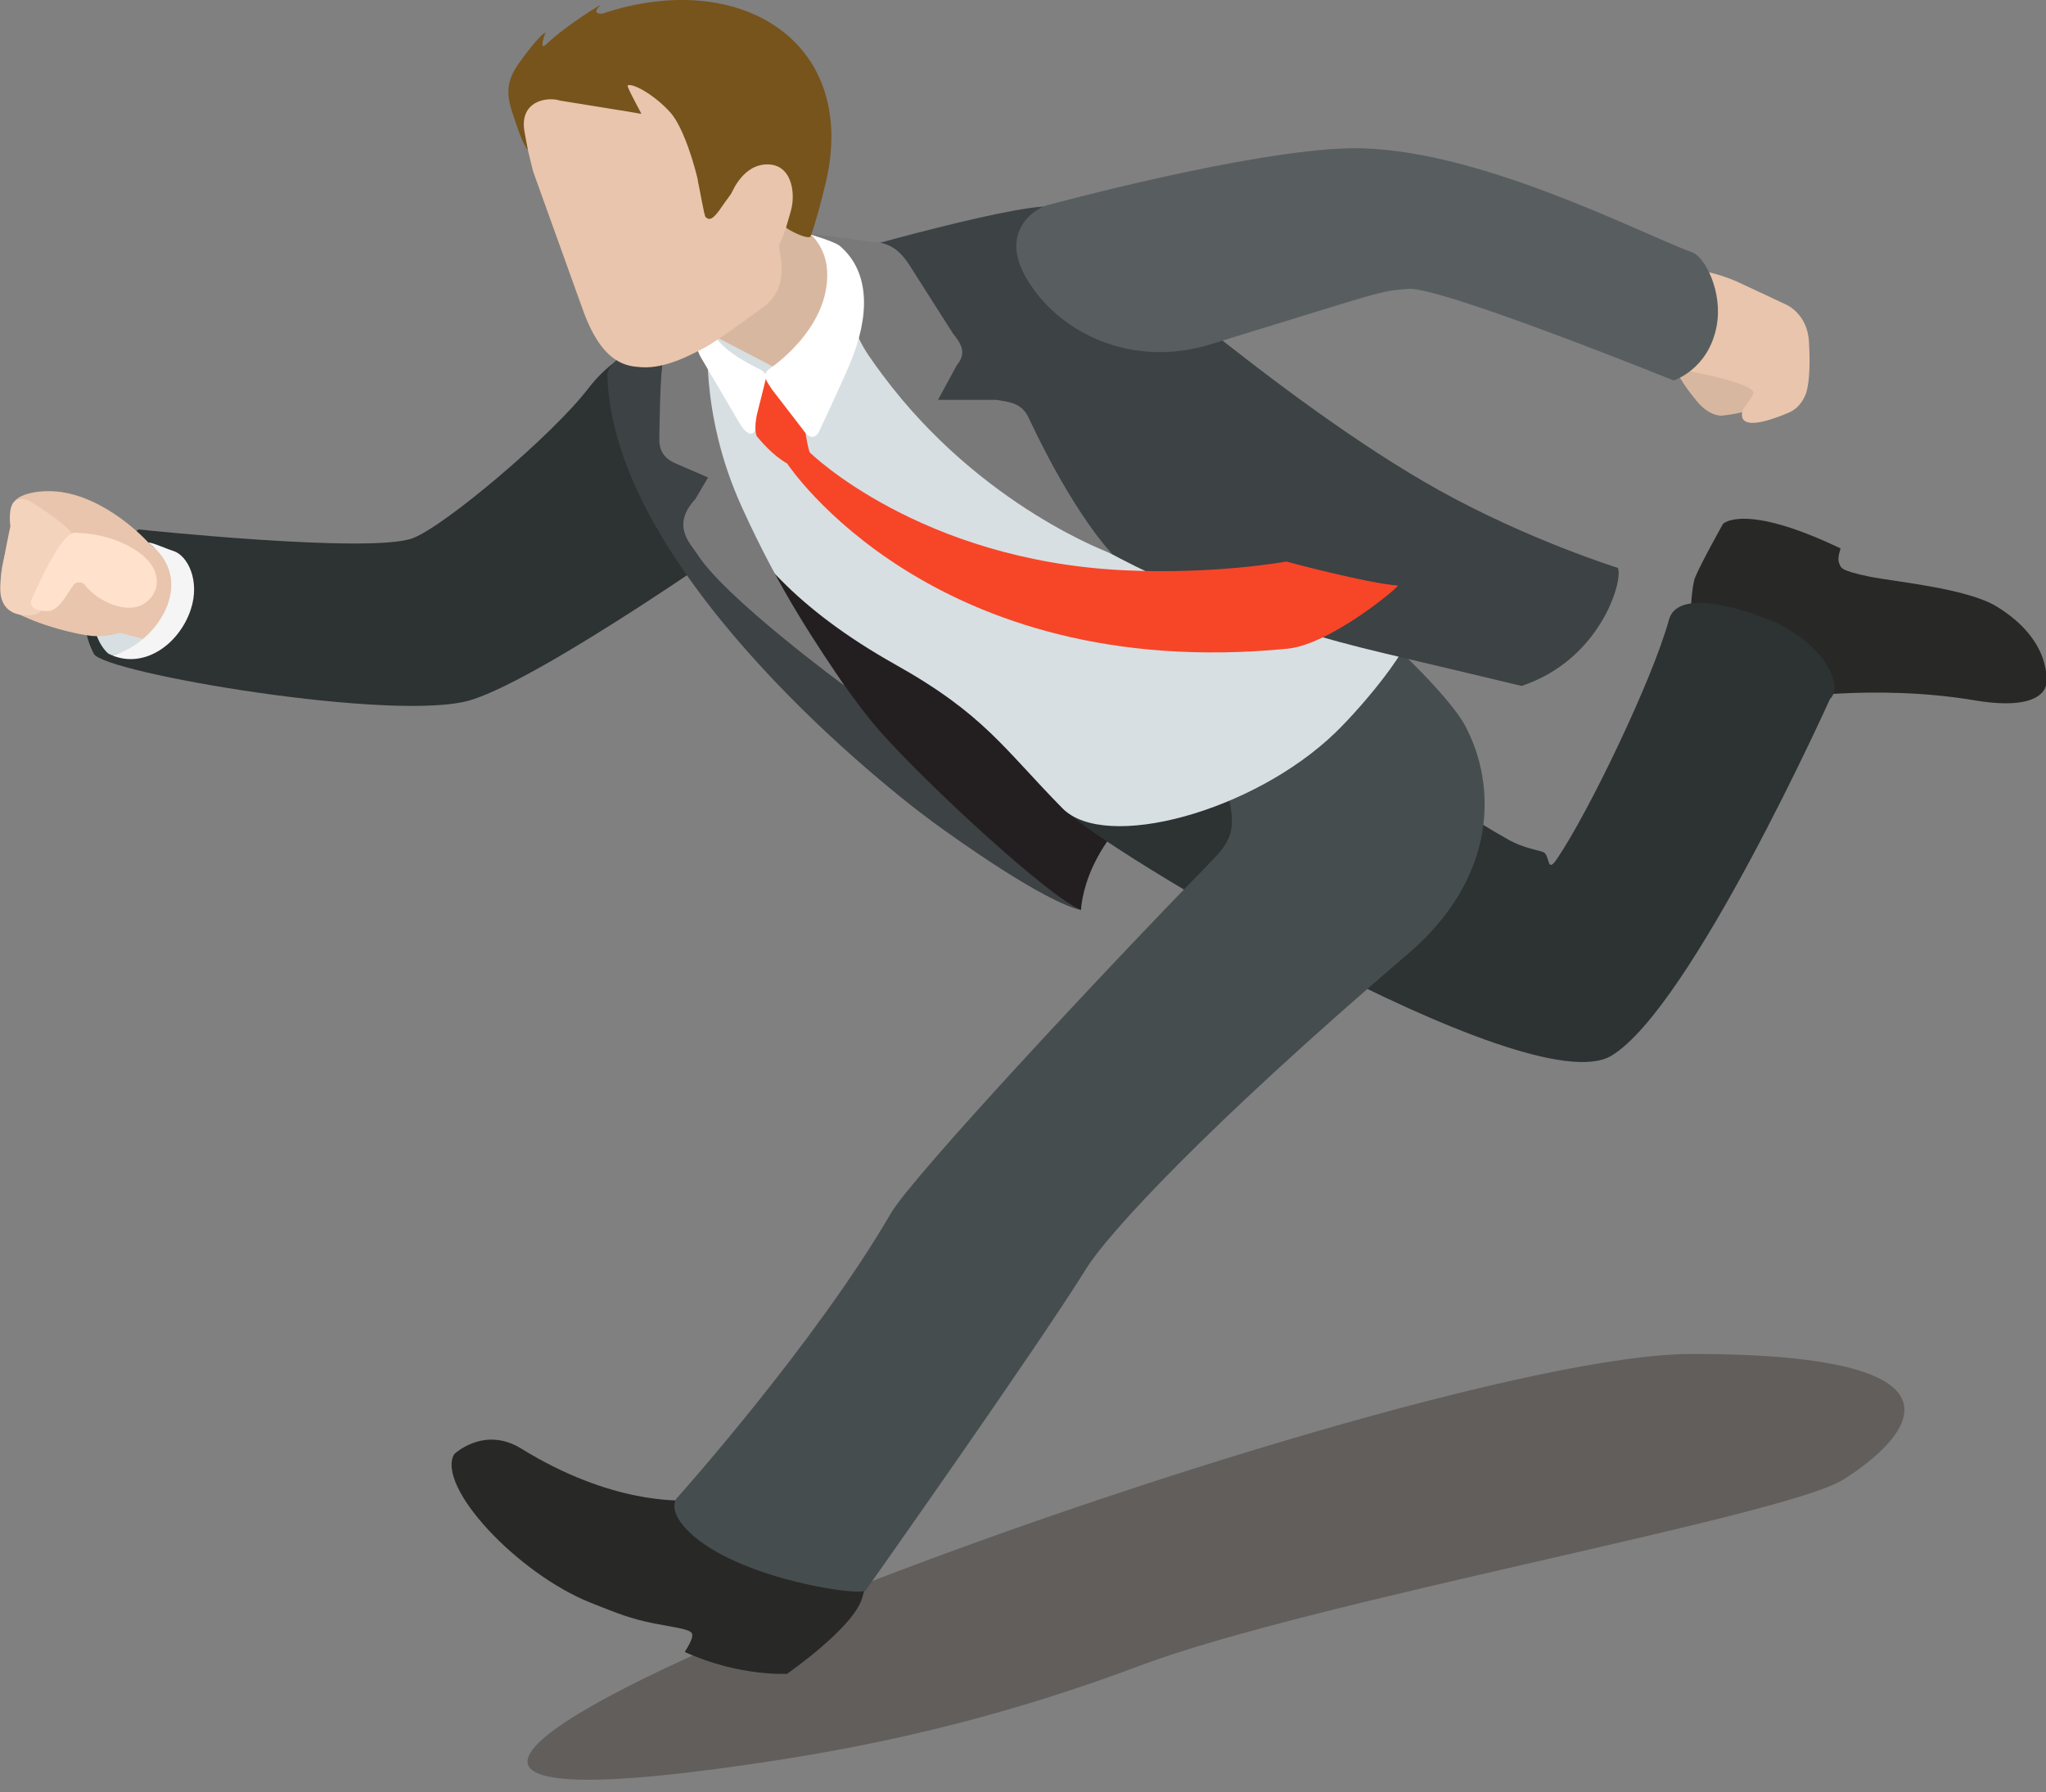 <?xml version="1.0" encoding="UTF-8" standalone="no"?>
<!-- Created with Inkscape (http://www.inkscape.org/) -->

<svg
   xmlns:dc="http://purl.org/dc/elements/1.1/"
   xmlns:cc="http://creativecommons.org/ns#"
   xmlns:rdf="http://www.w3.org/1999/02/22-rdf-syntax-ns#"
   xmlns:svg="http://www.w3.org/2000/svg"
   xmlns="http://www.w3.org/2000/svg"
   xmlns:sodipodi="http://sodipodi.sourceforge.net/DTD/sodipodi-0.dtd"
   xmlns:inkscape="http://www.inkscape.org/namespaces/inkscape"
   width="5.863mm"
   height="5.136mm"
   viewBox="0 0 5.863 5.136"
   version="1.1"
   id="svg45331"
   inkscape:version="0.92.2 (5c3e80d, 2017-08-06)"
   sodipodi:docname="people-business-27.svg">
  <rect x="0" y="0" width="5.863" height="5.136" fill="#808080" stroke="none"/>
  <defs
     id="defs45325">
    <clipPath
       id="clipPath2864"
       clipPathUnits="userSpaceOnUse">
      <path
         inkscape:connector-curvature="0"
         id="path2862"
         d="m 1713.778,1928.833 c -0.536,-0.312 -0.927,-0.874 -1.106,-1.65 v 0 l 1.125,0.653 c 0.179,0.778 0.57,1.34 1.107,1.651 v 0 z" />
    </clipPath>
    <clipPath
       id="clipPath2848"
       clipPathUnits="userSpaceOnUse">
      <path
         inkscape:connector-curvature="0"
         id="path2846"
         d="M 0,2119.953 H 3253.108 V 0 H 0 Z" />
    </clipPath>
    <clipPath
       id="clipPath2836"
       clipPathUnits="userSpaceOnUse">
      <path
         inkscape:connector-curvature="0"
         id="path2834"
         d="m 1711.152,1926.674 v -0.651 c 0.308,-0.179 0.813,-0.18 1.126,0 v 0 0.651 c -0.315,-0.183 -0.82,-0.178 -1.129,0" />
    </clipPath>
    <clipPath
       id="clipPath2820"
       clipPathUnits="userSpaceOnUse">
      <path
         inkscape:connector-curvature="0"
         id="path2818"
         d="M 0,2119.953 H 3253.108 V 0 H 0 Z" />
    </clipPath>
    <clipPath
       id="clipPath2808"
       clipPathUnits="userSpaceOnUse">
      <path
         inkscape:connector-curvature="0"
         id="path2806"
         d="m 1710.148,1926.8 c 0,-0.121 0.077,-0.238 0.231,-0.325 v 0 0.65 c -0.156,0.087 -0.233,0.207 -0.233,0.324 v 0 -0.649 z" />
    </clipPath>
    <clipPath
       id="clipPath2796"
       clipPathUnits="userSpaceOnUse">
      <path
         inkscape:connector-curvature="0"
         id="path2794"
         d="m 1714.756,1928.103 v -0.65 c 0.158,0.09 0.237,0.211 0.237,0.331 v 0 0.65 c 0,-0.119 -0.078,-0.24 -0.236,-0.331" />
    </clipPath>
    <clipPath
       id="clipPath2784"
       clipPathUnits="userSpaceOnUse">
      <path
         inkscape:connector-curvature="0"
         id="path2782"
         d="M 0,2119.953 H 3253.108 V 0 H 0 Z" />
    </clipPath>
    <clipPath
       id="clipPath2772"
       clipPathUnits="userSpaceOnUse">
      <path
         inkscape:connector-curvature="0"
         id="path2770"
         d="m 1720.53,1921.188 10e-4,-0.65 c 0.309,-0.181 0.814,-0.181 1.128,0 v 0 0.65 c -0.316,-0.182 -0.821,-0.181 -1.129,0" />
    </clipPath>
    <clipPath
       id="clipPath2756"
       clipPathUnits="userSpaceOnUse">
      <path
         inkscape:connector-curvature="0"
         id="path2754"
         d="M 0,2119.953 H 3253.108 V 0 H 0 Z" />
    </clipPath>
    <clipPath
       id="clipPath2744"
       clipPathUnits="userSpaceOnUse">
      <path
         inkscape:connector-curvature="0"
         id="path2742"
         d="m 1719.524,1921.312 c 0,-0.119 0.08,-0.235 0.234,-0.324 v 0 0.65 c -0.154,0.089 -0.233,0.207 -0.233,0.324 v 0 -0.65 z" />
    </clipPath>
    <clipPath
       id="clipPath2732"
       clipPathUnits="userSpaceOnUse">
      <path
         inkscape:connector-curvature="0"
         id="path2730"
         d="m 1724.133,1922.619 v -0.654 c 0.158,0.094 0.238,0.212 0.238,0.331 v 0 0.65 c 0,-0.117 -0.08,-0.238 -0.238,-0.327" />
    </clipPath>
    <clipPath
       id="clipPath2536"
       clipPathUnits="userSpaceOnUse">
      <path
         inkscape:connector-curvature="0"
         id="path2534"
         d="m 1708.77,1889.11 h 53.56 v -38.31 h -53.56 z" />
    </clipPath>
    <clipPath
       id="clipPath3428"
       clipPathUnits="userSpaceOnUse">
      <path
         inkscape:connector-curvature="0"
         id="path3426"
         d="m 1819.231,1919.634 0.051,-0.722 c 0.167,0.114 0.248,0.253 0.238,0.383 v 0 l -0.048,0.721 c 0.01,-0.131 -0.071,-0.272 -0.241,-0.382" />
    </clipPath>
    <clipPath
       id="clipPath3440"
       clipPathUnits="userSpaceOnUse">
      <path
         inkscape:connector-curvature="0"
         id="path3438"
         d="m 1814.225,1917.859 c 0.01,-0.132 0.103,-0.255 0.282,-0.343 v 0 l -0.049,0.721 c -0.177,0.085 -0.273,0.212 -0.281,0.34 v 0 z" />
    </clipPath>
    <clipPath
       id="clipPath3452"
       clipPathUnits="userSpaceOnUse">
      <path
         inkscape:connector-curvature="0"
         id="path3450"
         d="M 0,2119.953 H 3253.108 V 0 H 0 Z" />
    </clipPath>
    <clipPath
       id="clipPath3468"
       clipPathUnits="userSpaceOnUse">
      <path
         inkscape:connector-curvature="0"
         id="path3466"
         d="m 1815.349,1917.792 0.046,-0.72 c 0.354,-0.177 0.915,-0.14 1.248,0.082 v 0 l -0.048,0.721 c -0.335,-0.223 -0.893,-0.259 -1.246,-0.083" />
    </clipPath>
    <clipPath
       id="clipPath3480"
       clipPathUnits="userSpaceOnUse">
      <path
         inkscape:connector-curvature="0"
         id="path3478"
         d="M 0,2119.953 H 3253.108 V 0 H 0 Z" />
    </clipPath>
    <clipPath
       id="clipPath3492"
       clipPathUnits="userSpaceOnUse">
      <path
         inkscape:connector-curvature="0"
         id="path3490"
         d="m 1808.461,1925.033 0.049,-0.719 c 0.167,0.112 0.245,0.25 0.238,0.383 v 0 l -0.049,0.719 c 0.01,-0.131 -0.07,-0.268 -0.238,-0.383" />
    </clipPath>
    <clipPath
       id="clipPath3504"
       clipPathUnits="userSpaceOnUse">
      <path
         inkscape:connector-curvature="0"
         id="path3502"
         d="m 1803.454,1923.259 c 0.01,-0.132 0.102,-0.258 0.279,-0.342 v 0 l -0.048,0.72 c -0.177,0.086 -0.273,0.214 -0.28,0.342 v 0 z" />
    </clipPath>
    <clipPath
       id="clipPath3516"
       clipPathUnits="userSpaceOnUse">
      <path
         inkscape:connector-curvature="0"
         id="path3514"
         d="M 0,2119.953 H 3253.108 V 0 H 0 Z" />
    </clipPath>
    <clipPath
       id="clipPath3532"
       clipPathUnits="userSpaceOnUse">
      <path
         inkscape:connector-curvature="0"
         id="path3530"
         d="m 1804.576,1923.193 0.047,-0.721 c 0.353,-0.175 0.915,-0.14 1.248,0.081 v 0 l -0.049,0.722 c -0.333,-0.223 -0.894,-0.258 -1.246,-0.082" />
    </clipPath>
    <clipPath
       id="clipPath3544"
       clipPathUnits="userSpaceOnUse">
      <path
         inkscape:connector-curvature="0"
         id="path3542"
         d="M 0,2119.953 H 3253.108 V 0 H 0 Z" />
    </clipPath>
    <clipPath
       id="clipPath3560"
       clipPathUnits="userSpaceOnUse">
      <path
         inkscape:connector-curvature="0"
         id="path3558"
         d="m 1807.327,1925.772 c -0.572,-0.383 -0.964,-1.034 -1.106,-1.907 v 0 l 1.197,0.803 c 0.144,0.873 0.537,1.525 1.109,1.907 v 0 z" />
    </clipPath>
    <clipPath
       id="clipPath3240"
       clipPathUnits="userSpaceOnUse">
      <path
         inkscape:connector-curvature="0"
         id="path3238"
         d="m 1804.45,1875.26 h 66.26 v -26.97 h -66.26 z" />
    </clipPath>
    <clipPath
       id="clipPath3596"
       clipPathUnits="userSpaceOnUse">
      <path
         inkscape:connector-curvature="0"
         id="path3594"
         d="m 1887.55,1874.88 h 68.5 v -28.2 h -68.5 z" />
    </clipPath>
    <clipPath
       id="clipPath3760"
       clipPathUnits="userSpaceOnUse">
      <path
         inkscape:connector-curvature="0"
         id="path3758"
         d="m 1940.709,1921.043 c -0.01,-0.134 0.073,-0.277 0.243,-0.394 v 0 l 0.052,0.743 c -0.176,0.111 -0.256,0.256 -0.246,0.388 v 0 z" />
    </clipPath>
    <clipPath
       id="clipPath3772"
       clipPathUnits="userSpaceOnUse">
      <path
         inkscape:connector-curvature="0"
         id="path3770"
         d="m 1945.896,1919.955 -0.048,-0.737 c 0.182,0.088 0.281,0.215 0.289,0.351 v 0 l 0.048,0.737 c -0.01,-0.134 -0.106,-0.261 -0.289,-0.351" />
    </clipPath>
    <clipPath
       id="clipPath3784"
       clipPathUnits="userSpaceOnUse">
      <path
         inkscape:connector-curvature="0"
         id="path3782"
         d="M 0,2119.953 H 3253.108 V 0 H 0 Z" />
    </clipPath>
    <clipPath
       id="clipPath3800"
       clipPathUnits="userSpaceOnUse">
      <path
         inkscape:connector-curvature="0"
         id="path3798"
         d="m 1943.658,1918.845 c 0.343,-0.226 0.914,-0.264 1.28,-0.084 v 0 l 0.047,0.741 c -0.361,-0.182 -0.936,-0.146 -1.28,0.084 v 0 z" />
    </clipPath>
    <clipPath
       id="clipPath3812"
       clipPathUnits="userSpaceOnUse">
      <path
         inkscape:connector-curvature="0"
         id="path3810"
         d="M 0,2119.953 H 3253.108 V 0 H 0 Z" />
    </clipPath>
    <clipPath
       id="clipPath3824"
       clipPathUnits="userSpaceOnUse">
      <path
         inkscape:connector-curvature="0"
         id="path3822"
         d="m 1951.754,1926.58 c -0.01,-0.136 0.071,-0.278 0.241,-0.392 v 0 l 0.052,0.737 c -0.174,0.117 -0.253,0.258 -0.245,0.391 v 0 z" />
    </clipPath>
    <clipPath
       id="clipPath3836"
       clipPathUnits="userSpaceOnUse">
      <path
         inkscape:connector-curvature="0"
         id="path3834"
         d="m 1956.943,1925.491 -0.049,-0.737 c 0.18,0.088 0.277,0.215 0.287,0.352 v 0 l 0.049,0.737 c -0.01,-0.132 -0.104,-0.262 -0.287,-0.352" />
    </clipPath>
    <clipPath
       id="clipPath3848"
       clipPathUnits="userSpaceOnUse">
      <path
         inkscape:connector-curvature="0"
         id="path3846"
         d="M 0,2119.953 H 3253.108 V 0 H 0 Z" />
    </clipPath>
    <clipPath
       id="clipPath3864"
       clipPathUnits="userSpaceOnUse">
      <path
         inkscape:connector-curvature="0"
         id="path3862"
         d="m 1954.703,1924.383 c 0.34,-0.229 0.916,-0.262 1.279,-0.086 v 0 l 0.049,0.743 c -0.361,-0.183 -0.938,-0.15 -1.279,0.081 v 0 z" />
    </clipPath>
    <clipPath
       id="clipPath3876"
       clipPathUnits="userSpaceOnUse">
      <path
         inkscape:connector-curvature="0"
         id="path3874"
         d="M 0,2119.953 H 3253.108 V 0 H 0 Z" />
    </clipPath>
    <clipPath
       id="clipPath3892"
       clipPathUnits="userSpaceOnUse">
      <path
         inkscape:connector-curvature="0"
         id="path3890"
         d="m 1953.117,1926.55 1.227,-0.822 c -0.145,0.891 -0.551,1.561 -1.133,1.955 v 0 l -1.232,0.823 c 0.588,-0.393 0.989,-1.061 1.138,-1.956" />
    </clipPath>
    <clipPath
       id="clipPath3948"
       clipPathUnits="userSpaceOnUse">
      <path
         inkscape:connector-curvature="0"
         id="path3946"
         d="m 2018.76,1870.93 h 70.11 v -23.75 h -70.11 z" />
    </clipPath>
    <clipPath
       id="clipPath4212"
       clipPathUnits="userSpaceOnUse">
      <path
         inkscape:connector-curvature="0"
         id="path4210"
         d="m 2154.433,1916.311 c 0,-0.141 0.087,-0.289 0.273,-0.405 v 0 l 0.028,0.784 c -0.187,0.117 -0.276,0.264 -0.271,0.407 v 0 z" />
    </clipPath>
    <clipPath
       id="clipPath4224"
       clipPathUnits="userSpaceOnUse">
      <path
         inkscape:connector-curvature="0"
         id="path4222"
         d="m 2159.973,1915.328 -0.03,-0.782 c 0.192,0.1 0.289,0.239 0.295,0.381 v 0 l 0.027,0.785 c 0,-0.142 -0.103,-0.28 -0.292,-0.384" />
    </clipPath>
    <clipPath
       id="clipPath4236"
       clipPathUnits="userSpaceOnUse">
      <path
         inkscape:connector-curvature="0"
         id="path4234"
         d="M 0,2119.953 H 3253.108 V 0 H 0 Z" />
    </clipPath>
    <clipPath
       id="clipPath4252"
       clipPathUnits="userSpaceOnUse">
      <path
         inkscape:connector-curvature="0"
         id="path4250"
         d="m 2157.634,1914.081 c 0.368,-0.23 0.978,-0.251 1.357,-0.046 v 0 l 0.029,0.783 c -0.377,-0.203 -0.988,-0.185 -1.36,0.049 v 0 z" />
    </clipPath>
    <clipPath
       id="clipPath4264"
       clipPathUnits="userSpaceOnUse">
      <path
         inkscape:connector-curvature="0"
         id="path4262"
         d="M 0,2119.953 H 3253.108 V 0 H 0 Z" />
    </clipPath>
    <clipPath
       id="clipPath4276"
       clipPathUnits="userSpaceOnUse">
      <path
         inkscape:connector-curvature="0"
         id="path4274"
         d="m 2165.961,1922.544 c 0,-0.146 0.086,-0.293 0.271,-0.409 v 0 l 0.032,0.784 c -0.188,0.117 -0.279,0.265 -0.274,0.408 v 0 z" />
    </clipPath>
    <clipPath
       id="clipPath4288"
       clipPathUnits="userSpaceOnUse">
      <path
         inkscape:connector-curvature="0"
         id="path4286"
         d="m 2171.5,1921.561 -0.028,-0.785 c 0.189,0.101 0.287,0.239 0.293,0.379 v 0 l 0.028,0.787 c 0,-0.142 -0.102,-0.281 -0.293,-0.381" />
    </clipPath>
    <clipPath
       id="clipPath4300"
       clipPathUnits="userSpaceOnUse">
      <path
         inkscape:connector-curvature="0"
         id="path4298"
         d="M 0,2119.953 H 3253.108 V 0 H 0 Z" />
    </clipPath>
    <clipPath
       id="clipPath4316"
       clipPathUnits="userSpaceOnUse">
      <path
         inkscape:connector-curvature="0"
         id="path4314"
         d="m 2169.16,1920.31 c 0.37,-0.229 0.979,-0.249 1.359,-0.045 v 0 l 0.03,0.784 c -0.379,-0.201 -0.99,-0.186 -1.36,0.046 v 0 z" />
    </clipPath>
    <clipPath
       id="clipPath4328"
       clipPathUnits="userSpaceOnUse">
      <path
         inkscape:connector-curvature="0"
         id="path4326"
         d="M 0,2119.953 H 3253.108 V 0 H 0 Z" />
    </clipPath>
    <clipPath
       id="clipPath4344"
       clipPathUnits="userSpaceOnUse">
      <path
         inkscape:connector-curvature="0"
         id="path4342"
         d="m 2167.406,1922.556 1.331,-0.832 c -0.186,0.942 -0.633,1.637 -1.266,2.036 v 0 l -1.332,0.833 c 0.636,-0.396 1.084,-1.091 1.267,-2.037" />
    </clipPath>
    <clipPath
       id="clipPath4598"
       clipPathUnits="userSpaceOnUse">
      <path
         inkscape:connector-curvature="0"
         id="path4596"
         d="m 2331.633,1939.514 c 0,-0.142 0.1,-0.287 0.296,-0.396 v 0 0.783 c -0.196,0.107 -0.292,0.246 -0.292,0.387 v 0 -0.774 z" />
    </clipPath>
    <clipPath
       id="clipPath4610"
       clipPathUnits="userSpaceOnUse">
      <path
         inkscape:connector-curvature="0"
         id="path4608"
         d="m 2337.17,1938.719 v -0.771 c 0.189,0.099 0.285,0.249 0.285,0.379 v 0 0.787 c 0,-0.14 -0.091,-0.287 -0.283,-0.395" />
    </clipPath>
    <clipPath
       id="clipPath4622"
       clipPathUnits="userSpaceOnUse">
      <path
         inkscape:connector-curvature="0"
         id="path4620"
         d="M 0,2119.953 H 3253.108 V 0 H 0 Z" />
    </clipPath>
    <clipPath
       id="clipPath4638"
       clipPathUnits="userSpaceOnUse">
      <path
         inkscape:connector-curvature="0"
         id="path4636"
         d="m 2334.888,1938.187 v -0.785 c 0.382,-0.217 0.981,-0.217 1.349,0 v 0 0.785 c -0.368,-0.217 -0.963,-0.217 -1.349,0" />
    </clipPath>
    <clipPath
       id="clipPath4650"
       clipPathUnits="userSpaceOnUse">
      <path
         inkscape:connector-curvature="0"
         id="path4648"
         d="M 0,2119.953 H 3253.108 V 0 H 0 Z" />
    </clipPath>
    <clipPath
       id="clipPath4662"
       clipPathUnits="userSpaceOnUse">
      <path
         inkscape:connector-curvature="0"
         id="path4660"
         d="m 2342.868,1946.09 c 0,-0.141 0.101,-0.294 0.291,-0.401 v 0 l 0.01,0.777 c -0.195,0.113 -0.291,0.255 -0.291,0.401 v 0 z" />
    </clipPath>
    <clipPath
       id="clipPath4674"
       clipPathUnits="userSpaceOnUse">
      <path
         inkscape:connector-curvature="0"
         id="path4672"
         d="m 2348.401,1945.298 v -0.782 c 0.182,0.104 0.277,0.25 0.277,0.39 v 0 l 0.01,0.781 c 0,-0.143 -0.095,-0.282 -0.282,-0.389" />
    </clipPath>
    <clipPath
       id="clipPath4686"
       clipPathUnits="userSpaceOnUse">
      <path
         inkscape:connector-curvature="0"
         id="path4684"
         d="M 0,2119.953 H 3253.108 V 0 H 0 Z" />
    </clipPath>
    <clipPath
       id="clipPath4702"
       clipPathUnits="userSpaceOnUse">
      <path
         inkscape:connector-curvature="0"
         id="path4700"
         d="m 2346.127,1944.756 v -0.778 c 0.376,-0.212 0.982,-0.212 1.348,0 v 0 0.778 c -0.366,-0.213 -0.972,-0.213 -1.348,0" />
    </clipPath>
    <clipPath
       id="clipPath4714"
       clipPathUnits="userSpaceOnUse">
      <path
         inkscape:connector-curvature="0"
         id="path4712"
         d="M 0,2119.953 H 3253.108 V 0 H 0 Z" />
    </clipPath>
    <clipPath
       id="clipPath4730"
       clipPathUnits="userSpaceOnUse">
      <path
         inkscape:connector-curvature="0"
         id="path4728"
         d="m 2343.05,1948.089 c -0.023,0.013 -0.045,0.026 -0.068,0.038 v 0 z m 1.257,-1.939 1.349,-0.782 c -0.21,0.926 -0.683,1.603 -1.326,1.976 v 0 l -1.28,0.745 c 0.612,-0.371 1.048,-1.041 1.257,-1.939" />
    </clipPath>
    <clipPath
       id="clipPath4742"
       clipPathUnits="userSpaceOnUse">
      <path
         inkscape:connector-curvature="0"
         id="path4740"
         d="M 0,2119.953 H 3253.108 V 0 H 0 Z" />
    </clipPath>
    <clipPath
       id="clipPath4918"
       clipPathUnits="userSpaceOnUse">
      <path
         inkscape:connector-curvature="0"
         id="path4916"
         d="m 2276.169,1866.541 c 0,-0.151 0.1,-0.291 0.285,-0.401 v 0 0.785 c -0.19,0.105 -0.286,0.259 -0.286,0.394 v 0 -0.778 z" />
    </clipPath>
    <clipPath
       id="clipPath4930"
       clipPathUnits="userSpaceOnUse">
      <path
         inkscape:connector-curvature="0"
         id="path4928"
         d="m 2281.734,1865.741 -0.01,-0.776 c 0.185,0.103 0.278,0.244 0.278,0.385 v 0 0.786 c 0,-0.141 -0.096,-0.281 -0.276,-0.395" />
    </clipPath>
    <clipPath
       id="clipPath4942"
       clipPathUnits="userSpaceOnUse">
      <path
         inkscape:connector-curvature="0"
         id="path4940"
         d="M 0,2119.953 H 3253.108 V 0 H 0 Z" />
    </clipPath>
    <clipPath
       id="clipPath4958"
       clipPathUnits="userSpaceOnUse">
      <path
         inkscape:connector-curvature="0"
         id="path4956"
         d="m 2279.442,1865.203 v -0.782 c 0.372,-0.219 0.983,-0.219 1.351,0 v 0 0.782 c -0.372,-0.221 -0.983,-0.221 -1.355,0" />
    </clipPath>
    <clipPath
       id="clipPath4970"
       clipPathUnits="userSpaceOnUse">
      <path
         inkscape:connector-curvature="0"
         id="path4968"
         d="M 0,2119.953 H 3253.108 V 0 H 0 Z" />
    </clipPath>
    <clipPath
       id="clipPath4982"
       clipPathUnits="userSpaceOnUse">
      <path
         inkscape:connector-curvature="0"
         id="path4980"
         d="m 2287.467,1873.148 c 0,-0.144 0.095,-0.29 0.287,-0.404 v 0 0.786 c -0.191,0.114 -0.29,0.258 -0.29,0.404 v 0 -0.786 z" />
    </clipPath>
    <clipPath
       id="clipPath4994"
       clipPathUnits="userSpaceOnUse">
      <path
         inkscape:connector-curvature="0"
         id="path4992"
         d="m 2293.032,1872.36 v -0.782 c 0.191,0.096 0.282,0.241 0.282,0.378 v 0 0.788 c 0,-0.14 -0.094,-0.281 -0.281,-0.384" />
    </clipPath>
    <clipPath
       id="clipPath5006"
       clipPathUnits="userSpaceOnUse">
      <path
         inkscape:connector-curvature="0"
         id="path5004"
         d="M 0,2119.953 H 3253.108 V 0 H 0 Z" />
    </clipPath>
    <clipPath
       id="clipPath5022"
       clipPathUnits="userSpaceOnUse">
      <path
         inkscape:connector-curvature="0"
         id="path5020"
         d="m 2290.745,1871.81 -0.01,-0.78 c 0.377,-0.22 0.986,-0.214 1.353,0 v 0 0.78 c -0.371,-0.212 -0.98,-0.212 -1.351,0" />
    </clipPath>
    <clipPath
       id="clipPath5034"
       clipPathUnits="userSpaceOnUse">
      <path
         inkscape:connector-curvature="0"
         id="path5032"
         d="M 0,2119.953 H 3253.108 V 0 H 0 Z" />
    </clipPath>
    <clipPath
       id="clipPath5050"
       clipPathUnits="userSpaceOnUse">
      <path
         inkscape:connector-curvature="0"
         id="path5048"
         d="m 2288.91,1873.212 1.359,-0.784 c -0.216,0.934 -0.691,1.61 -1.337,1.987 v 0 l -1.356,0.791 c 0.652,-0.377 1.121,-1.054 1.334,-1.994" />
    </clipPath>
    <clipPath
       id="clipPath4408"
       clipPathUnits="userSpaceOnUse">
      <path
         inkscape:connector-curvature="0"
         id="path4406"
         d="m 2301.08,1906.05 h 45.97 v -31.57 h -45.97 z" />
    </clipPath>
    <clipPath
       id="clipPath4392"
       clipPathUnits="userSpaceOnUse">
      <path
         inkscape:connector-curvature="0"
         id="path4390"
         d="m 2227.58,1871.71 h 52.38 v -32.03 h -52.38 z" />
    </clipPath>
    <clipPath
       id="clipPath5114"
       clipPathUnits="userSpaceOnUse">
      <path
         inkscape:connector-curvature="0"
         id="path5112"
         d="m 2417.33,1884.9 h 51.88 v -27.05 h -51.88 z" />
    </clipPath>
    <clipPath
       id="clipPath5554"
       clipPathUnits="userSpaceOnUse">
      <path
         inkscape:connector-curvature="0"
         id="path5552"
         d="m 2532.68,1877.97 h 61.16 v -27.88 h -61.16 z" />
    </clipPath>
    <clipPath
       id="clipPath5662"
       clipPathUnits="userSpaceOnUse">
      <path
         inkscape:connector-curvature="0"
         id="path5660"
         d="m 2652.02,1878.72 h 75.96 v -28.55 h -75.96 z" />
    </clipPath>
    <clipPath
       id="clipPath5782"
       clipPathUnits="userSpaceOnUse">
      <path
         inkscape:connector-curvature="0"
         id="path5780"
         d="m 2686.34,2040.48 h 6.76 v -5.02 h -6.76 z" />
    </clipPath>
    <clipPath
       id="clipPath5454"
       clipPathUnits="userSpaceOnUse">
      <path
         inkscape:connector-curvature="0"
         id="path5452"
         d="m 2763.78,1887.52 h 61.17 v -27.89 h -61.17 z" />
    </clipPath>
    <clipPath
       id="clipPath5226"
       clipPathUnits="userSpaceOnUse">
      <path
         inkscape:connector-curvature="0"
         id="path5224"
         d="m 2874.06,1879.83 h 115.04 v -37.41 h -115.04 z" />
    </clipPath>
    <clipPath
       id="clipPath5266"
       clipPathUnits="userSpaceOnUse">
      <path
         inkscape:connector-curvature="0"
         id="path5264"
         d="m 2898.47,1905.023 c -0.019,-0.014 -0.036,-0.025 -0.058,-0.038 v 0 c -0.579,-0.382 -0.588,-1.091 -0.535,-1.501 v 0 l 39.797,23.128 c -0.051,0.406 -0.042,1.119 0.537,1.502 v 0 c 0.018,0.012 0.037,0.024 0.058,0.036 v 0 c -13.266,-7.711 -26.531,-15.418 -39.799,-23.127" />
    </clipPath>
    <clipPath
       id="clipPath3000"
       clipPathUnits="userSpaceOnUse">
      <path
         inkscape:connector-curvature="0"
         id="path2998"
         d="m 3070.44,1903.77 h 111.77 v -40.19 h -111.77 z" />
    </clipPath>
  </defs>
  <sodipodi:namedview
     id="base"
     pagecolor="#ffffff"
     bordercolor="#666666"
     borderopacity="1.0"
     inkscape:pageopacity="0.0"
     inkscape:pageshadow="2"
     inkscape:zoom="0.35"
     inkscape:cx="11.079732"
     inkscape:cy="9.7065454"
     inkscape:document-units="mm"
     inkscape:current-layer="layer1"
     showgrid="false"
     fit-margin-top="0"
     fit-margin-left="0"
     fit-margin-right="0"
     fit-margin-bottom="0"
     inkscape:window-width="1360"
     inkscape:window-height="706"
     inkscape:window-x="-8"
     inkscape:window-y="-8"
     inkscape:window-maximized="1" />
  <g
     inkscape:label="Layer 1"
     inkscape:groupmode="layer"
     id="layer1"
     transform="translate(80.417,-418.408)">
    <g
       transform="matrix(0.1,0,0,0.086,-105.408,398.385)"
       id="g43871">
      <g
         transform="matrix(0.353,0,0,-0.353,-818.839,949.981)"
         id="g2994">
        <g
           id="g2996" />
        <g
           id="g3008">
          <g
             style="opacity:0.29"
             id="g3006"
             clip-path="url(#clipPath3000)">
            <g
               id="g3004"
               transform="translate(3086.335,1864.687)">
              <path
                 inkscape:connector-curvature="0"
                 id="path3002"
                 style="fill:#160b01;fill-opacity:1;fill-rule:nonzero;stroke:none"
                 d="m 0,0 c 8.345,1.318 19.763,3.513 33.817,9.662 14.056,6.15 52.268,14.054 57.099,17.568 4.83,3.514 12.295,11.858 -12.299,11.858 C 54.021,39.088 -56.529,-8.926 0,0" />
            </g>
          </g>
        </g>
      </g>
      <g
         transform="matrix(0.353,0,0,-0.353,269.569,243.993)"
         id="g3010">
        <path
           inkscape:connector-curvature="0"
           id="path3012"
           style="fill:#2d3233;fill-opacity:1;fill-rule:nonzero;stroke:none"
           d="m 0,0 c 0,0 -4.656,-0.068 -7.925,-5.023 -2.929,-4.445 -11.675,-13.023 -14.262,-14.153 -3.42,-1.491 -22.247,0.828 -22.247,0.828 0,0 -6.576,-4.944 -3.646,-11.735 0.783,-1.819 24.642,-6.542 30.639,-4.363 5.996,2.176 22.531,15.771 22.531,15.771 z" />
      </g>
      <g
         transform="matrix(0.353,0,0,-0.353,254.886,253.167)"
         id="g3014">
        <path
           inkscape:connector-curvature="0"
           id="path3016"
           style="fill:#d7dfe2;fill-opacity:1;fill-rule:nonzero;stroke:none"
           d="m 0,0 c 0.776,2.715 -1.146,5.743 -2.345,6.166 -0.072,0.027 -0.149,0.053 -0.229,0.083 -0.88,-0.195 -1.83,-0.868 -2.698,-2.59 -2.683,-5.321 -0.023,-7.746 -0.023,-7.746 0.102,-0.06 0.201,-0.1 0.303,-0.146 C -3.229,-3.742 -0.691,-2.41 0,0" />
      </g>
      <g
         transform="matrix(0.353,0,0,-0.353,254.189,250.941)"
         id="g3018">
        <path
           inkscape:connector-curvature="0"
           id="path3020"
           style="fill:#e8c5ac;fill-opacity:1;fill-rule:nonzero;stroke:none"
           d="m 0,0 c 0,0 -2.97,3.928 -6.8,4.798 -1.873,0.425 -4.183,-0.061 -4.297,-1.24 -0.145,-1.502 -0.144,-2.896 -0.144,-2.896 0,0 -1.983,-5.558 0.15,-7.005 2.133,-1.444 5.456,-2.282 6.384,-2.37 1.41,-0.133 2.301,0.296 2.301,0.296 l 3.01,-0.91 1.819,7.057 z" />
      </g>
      <g
         transform="matrix(0.353,0,0,-0.353,254.869,251.183)"
         id="g3022">
        <path
           inkscape:connector-curvature="0"
           id="path3024"
           style="fill:#f5f5f5;fill-opacity:1;fill-rule:nonzero;stroke:none"
           d="m 0,0 c -0.583,0.206 -1.698,0.816 -2.024,0.784 4.155,-3.602 0.637,-9.651 -2.918,-10.64 -0.102,0.046 -0.202,0.085 -0.303,0.146 2.737,-1.607 5.711,0.788 6.682,4.161 C 2.214,-2.833 1.198,-0.424 0,0" />
      </g>
      <g
         transform="matrix(0.353,0,0,-0.353,253.171,251.621)"
         id="g3026">
        <path
           inkscape:connector-curvature="0"
           id="path3028"
           style="fill:#f5f5f5;fill-opacity:1;fill-rule:nonzero;stroke:none"
           d="M 0,0 C 0.084,0.128 0.166,0.256 0.248,0.372 0.166,0.256 0.084,0.128 0,0" />
      </g>
      <g
         transform="matrix(0.353,0,0,-0.353,250.816,249.559)"
         id="g3030">
        <path
           inkscape:connector-curvature="0"
           id="path3032"
           style="fill:#f4d3bd;fill-opacity:1;fill-rule:nonzero;stroke:none"
           d="m 0,0 c 0,0 3.293,-2.423 3.293,-3.113 0.003,-0.688 -1.479,-3.919 -1.479,-3.919 0,0 -0.593,-3.213 -1.421,-3.542 -0.583,-0.232 -3.123,-0.466 -2.926,2.72 0.121,1.985 0.81,5.57 0.81,5.57 0,0 -0.231,1.884 0.366,2.375 C -0.76,0.583 0,0 0,0" />
      </g>
      <g
         transform="matrix(0.353,0,0,-0.353,254.035,252.948)"
         id="g3034">
        <path
           inkscape:connector-curvature="0"
           id="path3036"
           style="fill:#ffe1cc;fill-opacity:1;fill-rule:nonzero;stroke:none"
           d="M 0,0 C -1.317,-0.982 -3.67,0.092 -4.852,1.837 -4.961,1.998 -5.445,2.203 -5.736,1.738 -6.252,0.911 -6.914,-0.664 -7.797,-0.69 -9.246,-0.733 -9.262,0.099 -9.094,0.483 -8.963,0.785 -6.786,6.745 -5.607,6.712 -2.619,6.631 -0.454,5.213 0.43,3.953 1.311,2.694 1.316,0.983 0,0" />
      </g>
      <g
         transform="matrix(0.353,0,0,-0.353,270.726,249.216)"
         id="g3038">
        <path
           inkscape:connector-curvature="0"
           id="path3040"
           style="fill:#3d4244;fill-opacity:1;fill-rule:nonzero;stroke:none"
           d="M 0,0 C -3.445,7.416 2.135,16.825 3.495,19.539 1.614,18.788 -9.73,13.714 -9.666,11.003 c 0.41,-17.79 20.977,-37.535 26.533,-42.267 1.613,-1.374 8.842,-7.403 11.928,-8.227 0,0 -1.701,12.853 8.639,17.277 0,0 -25.299,-3.908 -37.434,22.214" />
      </g>
      <g
         transform="matrix(0.353,0,0,-0.353,275.128,257.198)"
         id="g3042">
        <path
           inkscape:connector-curvature="0"
           id="path3044"
           style="fill:#231f20;fill-opacity:1;fill-rule:nonzero;stroke:none"
           d="m 0,0 c 3.839,-5.056 13.844,-15.791 16.312,-16.848 0.087,1.307 0.74,7.701 8.416,12.984 l -9.016,4.51 C 9.915,1.524 0.47,13.653 -6.126,20.26 l -6.086,1.975 C -12.212,22.235 -4.941,6.51 0,0" />
      </g>
      <g
         transform="matrix(0.353,0,0,-0.353,298.489,252.058)"
         id="g3046">
        <path
           inkscape:connector-curvature="0"
           id="path3048"
           style="fill:#282827;fill-opacity:1;fill-rule:nonzero;stroke:none"
           d="m 0,0 c 0.542,1.486 2.25,5.019 2.25,5.019 0,0 1.661,2.072 9.542,-2.311 0.03,-0.019 -0.292,-0.875 -0.118,-1.365 0.16,-0.441 0,-0.711 2.49,-1.303 1.938,-0.462 7.877,-1.091 10.297,-2.811 4.644,-3.303 4.027,-7.333 4.027,-7.333 0,0 -0.05,-2.663 -5.803,-1.532 -8.236,1.615 -16.078,0.059 -16.078,0.059 l -6.99,7.882 c 0,0 0.065,2.822 0.383,3.695" />
      </g>
      <g
         transform="matrix(0.353,0,0,-0.353,280.514,259.887)"
         id="g3050">
        <path
           inkscape:connector-curvature="0"
           id="path3052"
           style="fill:#2d3233;fill-opacity:1;fill-rule:nonzero;stroke:none"
           d="m 0,0 c 1.783,-2.698 37.317,-27.75 44.113,-23.009 6.457,4.505 17.75,33.693 17.75,33.693 0.941,0.939 0.102,4.403 -3.921,6.925 -1.172,0.735 -8.327,4.073 -9.156,0.542 -1.321,-5.618 -6.532,-18.214 -9.098,-22.589 -0.855,-1.458 -0.531,0.396 -1.116,0.658 -0.371,0.166 -1.65,0.411 -2.758,1.128 C 30.04,1.083 14.139,13.782 14.139,13.782 Z" />
      </g>
      <g
         transform="matrix(0.353,0,0,-0.353,274.612,286.096)"
         id="g3054">
        <path
           inkscape:connector-curvature="0"
           id="path3056"
           style="fill:#282827;fill-opacity:1;fill-rule:nonzero;stroke:none"
           d="m 0,0 c -0.744,-2.812 -6.084,-7.112 -6.084,-7.112 0,0 -3.871,-0.286 -8.297,2.055 -0.034,0.016 0.746,1.252 0.578,1.735 -0.152,0.434 -1.29,0.555 -3.028,0.952 -1.94,0.442 -3.003,0.948 -5.217,1.975 -5.924,2.749 -12.515,10.938 -11.068,14.006 0,0 2.414,2.717 5.458,0.533 7.312,-5.245 12.767,-4.898 13.594,-4.898 4.568,0 7.087,1.389 7.087,1.389 L 1.115,5.448 C 1.115,5.448 0.463,1.751 0,0" />
      </g>
      <g
         transform="matrix(0.353,0,0,-0.353,284.256,257.021)"
         id="g3058">
        <path
           inkscape:connector-curvature="0"
           id="path3060"
           style="fill:#464d4f;fill-opacity:1;fill-rule:nonzero;stroke:none"
           d="m 0,0 c 0,0 3.838,-7.604 2.373,-10.747 -0.25,-0.536 -0.394,-0.904 -1.439,-2.147 -8.291,-9.859 -24.168,-29.626 -25.903,-33.097 -6.164,-12.327 -17.309,-26.806 -17.309,-26.806 -0.396,-0.394 -0.653,-1.771 1.344,-3.734 4.161,-4.092 13.402,-5.622 13.897,-5.095 0,0 13.861,22.802 17.953,30.461 1.668,3.124 9.418,13.064 26.105,29.675 7.263,7.23 7.184,15.909 4.631,21.49 -1.315,2.882 -6.32,8.218 -6.32,8.218 z" />
      </g>
      <g
         transform="matrix(0.353,0,0,-0.353,278.853,242.614)"
         id="g3062">
        <path
           inkscape:connector-curvature="0"
           id="path3064"
           style="fill:#d7dfe2;fill-opacity:1;fill-rule:nonzero;stroke:none"
           d="m 0,0 c -1.562,1.627 -11.801,1.228 -14.877,0.865 -3.074,-0.366 -11.058,-5.154 -11.058,-5.154 0,0 0.81,-7.349 1.113,-8.022 0.259,-0.588 -0.776,-12.072 15.486,-22.679 7.273,-4.742 8.807,-7.937 13.594,-13.592 3.476,-4.11 15.486,-0.318 22.125,7.112 2.28,2.55 7.527,9.707 6.165,11.143 C 27.347,-24.85 15.318,-15.97 0,0" />
      </g>
      <g
         transform="matrix(0.353,0,0,-0.353,296.272,251.752)"
         id="g3066">
        <path
           inkscape:connector-curvature="0"
           id="path3068"
           style="fill:#3d4244;fill-opacity:1;fill-rule:nonzero;stroke:none"
           d="m 0,0 c 0,0 -7.268,2.634 -14.557,7.357 -12.845,8.326 -28.384,24.779 -30.853,26.631 -1.516,1.136 -18.504,-4.587 -18.504,-4.587 0,0 5.123,-26.556 44.949,-37.461 6.156,-1.685 11.141,-3.082 11.141,-3.082 C -1.436,-8.698 0.451,-1.216 0,0" />
      </g>
      <g
         transform="matrix(0.353,0,0,-0.353,270.218,243.774)"
         id="g3070">
        <path
           inkscape:connector-curvature="0"
           id="path3072"
           style="fill:#7a797a;fill-opacity:1;fill-rule:nonzero;stroke:none"
           d="m 0,0 -2.189,0.739 c 0,0 -0.616,-0.822 -0.741,-1.033 -0.703,-1.179 -0.769,-2.508 -0.857,-3.378 -0.179,-1.729 -0.221,-6.96 -0.221,-6.96 0.059,-1.167 0.585,-1.755 1.44,-2.164 l 2.515,-1.267 -1.027,-2.038 c -2.004,-2.513 -0.404,-4.187 0.18,-5.247 2.293,-4.154 11.912,-12.364 11.912,-12.364 -2.125,3.667 -5.116,8.65 -8.328,16.872 C -0.887,-7.704 0,0 0,0" />
      </g>
      <g
         transform="matrix(0.353,0,0,-0.353,299.091,243.557)"
         id="g3074">
        <path
           inkscape:connector-curvature="0"
           id="path3076"
           style="fill:#d8b7a0;fill-opacity:1;fill-rule:nonzero;stroke:none"
           d="m 0,0 c 1.683,-0.398 0.93,-3.488 0.561,-5.022 -0.127,-0.531 5.367,1.256 3.796,-2.58 0,0 -1.701,-1.011 -3.934,-1.237 -0.157,-0.015 -1.05,0.043 -1.966,1.318 -2.428,3.39 -2.186,4.627 -1.82,6.159 C -2.998,0.171 -1.678,0.401 0,0" />
      </g>
      <g
         transform="matrix(0.353,0,0,-0.353,297.539,242.125)"
         id="g3078">
        <path
           inkscape:connector-curvature="0"
           id="path3080"
           style="fill:#e8c5ac;fill-opacity:1;fill-rule:nonzero;stroke:none"
           d="M 0,0 0.671,-4.671 0.435,-6.354 1.541,-8.559 c 0,0 6.312,-1.264 5.856,-2.322 -0.115,-0.265 -0.82,-1.427 -0.82,-1.427 0,0 -1.039,-2.635 3.692,-0.313 1.205,0.59 1.48,2.089 1.48,2.089 0.348,1.653 0.186,4.233 0.174,4.564 -0.102,2.725 -1.877,3.568 -1.877,3.568 L 6.439,-0.437 C 4.766,0.521 0.999,1.826 0,0" />
      </g>
      <g
         transform="matrix(0.353,0,0,-0.353,299.1,243.706)"
         id="g3082">
        <path
           inkscape:connector-curvature="0"
           id="path3084"
           style="fill:#585e60;fill-opacity:1;fill-rule:nonzero;stroke:none"
           d="m 0,0 c 0.536,3.262 -0.944,6.57 -1.987,7.005 -4.037,1.679 -17.684,10.036 -27.742,9.819 -8.11,-0.17 -24.403,-5.314 -24.403,-5.314 -0.957,-0.175 -4.21,-2.35 -1.904,-6.942 2.664,-5.305 8.659,-8.497 14.906,-6.27 14.209,5.061 13.594,5.023 16.113,5.251 2.622,0.239 21.531,-8.646 21.531,-8.646 0,0 2.815,1.03 3.486,5.097" />
      </g>
      <g
         transform="matrix(0.353,0,0,-0.353,273.076,240.604)"
         id="g3086">
        <path
           inkscape:connector-curvature="0"
           id="path3088"
           style="fill:#7a797a;fill-opacity:1;fill-rule:nonzero;stroke:none"
           d="m 0,0 5.304,-0.821 c 0,0 0.933,0.076 1.864,-0.772 0.661,-0.598 1.219,-1.745 1.219,-1.745 l 3.353,-6.123 c 0.919,-1.288 0.96,-2.039 0.301,-2.993 l -1.522,-3.263 h 4.74 c 1.017,-0.196 2.045,-0.269 2.605,-1.66 3.795,-9.402 6.797,-12.88 6.797,-12.88 0,0 -10.668,4.426 -18.65,16.91 C 4.185,-10.486 3.95,-9.949 3.005,-6.21 1.503,-0.284 0,0 0,0" />
      </g>
      <g
         transform="matrix(0.353,0,0,-0.353,272.686,245.422)"
         id="g3090">
        <path
           inkscape:connector-curvature="0"
           id="path3092"
           style="fill:#d8b7a0;fill-opacity:1;fill-rule:nonzero;stroke:none"
           d="M 0,0 C 5.729,2.256 3.374,8.957 2.296,13.075 L -6.271,17.13 -9.611,5.821 Z" />
      </g>
      <g
         transform="matrix(0.353,0,0,-0.353,271.691,245.138)"
         id="g3094">
        <path
           inkscape:connector-curvature="0"
           id="path3096"
           style="fill:#ffffff;fill-opacity:1;fill-rule:nonzero;stroke:none"
           d="m 0,0 c 0.722,-0.417 0.5,-1.236 0.386,-1.83 l -0.729,-3.692 c -0.255,-1.119 -0.97,-0.315 -1.384,0.558 l -3.137,6.22 c -1.395,3.389 -0.12,4.372 -0.12,4.372 0,0 0.331,-0.822 0.884,-1.805 C -3.366,2.513 -2.691,1.548 0,0" />
      </g>
      <g
         transform="matrix(0.353,0,0,-0.353,268.016,235.469)"
         id="g3098">
        <path
           inkscape:connector-curvature="0"
           id="path3100"
           style="fill:#e8c5ac;fill-opacity:1;fill-rule:nonzero;stroke:none"
           d="m 0,0 v -0.005 l 9.414,1.285 2.541,-16.954 c 0.034,-1.181 0.898,-3.73 -1.148,-5.709 0,0 -3.76,-3.24 -4.805,-3.889 -1.213,-0.749 -3.293,-2.066 -5.23,-1.907 -1.116,0.092 -3.09,0.209 -4.685,5.214 -0.077,0.239 -4.108,13.288 -4.108,13.288 l -1.348,6.434 z" />
      </g>
      <g
         transform="matrix(0.353,0,0,-0.353,265.542,233.905)"
         id="g3102">
        <path
           inkscape:connector-curvature="0"
           id="path3104"
           style="fill:#77541c;fill-opacity:1;fill-rule:nonzero;stroke:none"
           d="m 0,0 c -0.622,-0.408 -1.895,-2.481 -2.226,-3.023 -1.337,-2.219 -0.713,-3.71 -0.032,-6.04 0.529,-1.812 0.867,-2.062 0.847,-2.045 -0.048,0.036 -0.095,0.542 -0.279,1.629 -0.519,3.066 1.905,3.429 2.87,3.039 0.042,-0.018 6.566,-1.216 6.596,-1.252 0.095,-0.116 -1.253,2.645 -1.098,2.698 0.541,0.189 2.29,-1.051 3.451,-2.558 1.463,-1.903 2.523,-7.702 2.207,-6.344 0.173,-0.741 0.535,-3.421 0.664,-3.549 0.305,-0.306 0.584,-0.276 1.311,0.983 0,0 1.578,2.675 2.043,2.909 1.608,0.808 2.542,-4.123 2.542,-4.123 0.231,-0.813 2.495,-1.984 2.625,-1.58 0.434,1.343 0.909,3.556 1.186,4.86 C 25.55,-0.979 15.88,6.144 4.631,1.777 4.564,1.752 3.641,1.697 4.451,2.539 4.766,2.865 1.733,0.73 0.079,-1.106 -0.613,-1.872 0,0 0,0" />
      </g>
      <g
         transform="matrix(0.353,0,0,-0.353,271.805,238.31)"
         id="g3106">
        <path
           inkscape:connector-curvature="0"
           id="path3108"
           style="fill:#e8c5ac;fill-opacity:1;fill-rule:nonzero;stroke:none"
           d="m 0,0 c -1.932,-0.228 -2.744,-2.99 -2.744,-2.99 l 0.759,-4.332 c 0,0 0.353,-1.925 1.296,-1.981 1.424,-0.088 2.021,1.845 2.452,3.266 0.026,0.079 0.377,1.519 0.407,1.641 C 2.611,-2.631 2.221,0.261 0,0" />
      </g>
      <g
         transform="matrix(0.353,0,0,-0.353,272.467,248.273)"
         id="g3110">
        <path
           inkscape:connector-curvature="0"
           id="path3112"
           style="fill:#f74528;fill-opacity:1;fill-rule:nonzero;stroke:none"
           d="m 0,0 c -1.235,0.822 -2.138,2.139 -2.468,2.573 0,0 -0.303,0.683 0.092,2.424 0.188,0.826 0.711,3.317 0.711,3.317 l 0.506,0.032 2.347,-3.039 c 0,0 0.424,-3.871 0.663,-4.279 0,0 8.92,-10.185 25.505,-11.107 7.404,-0.411 13.163,0.824 13.163,0.824 0,0 6.582,-2.058 9.049,-2.264 0.23,-0.019 -5.436,-5.564 -8.946,-5.963 C 11.725,-20.773 0,0 0,0" />
      </g>
      <g
         transform="matrix(0.353,0,0,-0.353,273.152,240.648)"
         id="g3114">
        <path
           inkscape:connector-curvature="0"
           id="path3116"
           style="fill:#ffffff;fill-opacity:1;fill-rule:nonzero;stroke:none"
           d="m 0,0 c 0,0 1.213,-1.21 1.305,-3.433 0.232,-5.516 -4.711,-9.246 -4.711,-9.246 -0.551,-0.552 -0.377,-0.864 0.242,-1.944 l 2.526,-3.814 c 0.6,-1.031 1.112,-0.666 1.338,-0.024 0,0 1.853,4.598 2.499,6.409 1.518,4.266 1.66,8.465 -0.847,10.975 C 1.918,-0.642 0,0 0,0" />
      </g>
    </g>
  </g>
</svg>
